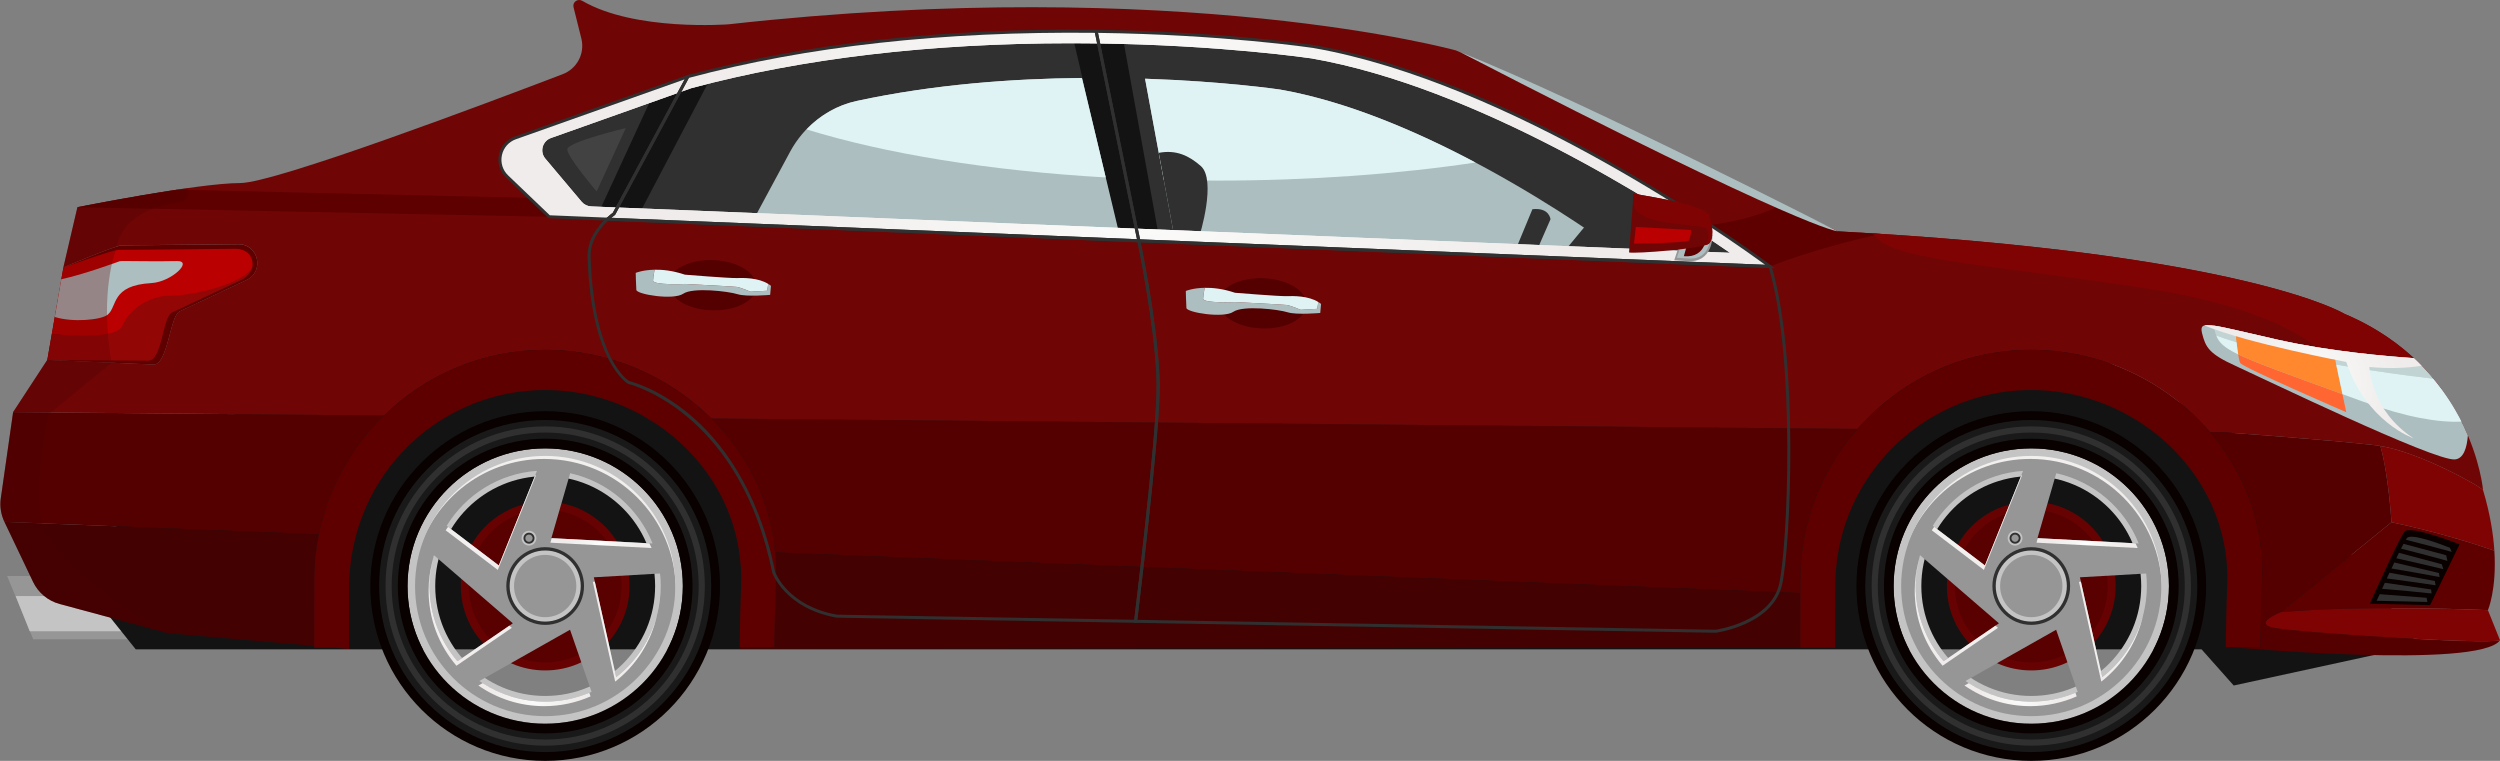 <svg xmlns="http://www.w3.org/2000/svg" width="184" height="56" viewBox="0 0 184 56" fill="none">
  <rect x="0" y="0" width="184" height="56" fill="#808080" stroke="none"/>
  <path d="M9.916 47.052H2.447L0.525 42.393H8.511L9.916 47.052Z" fill="#969696"/>
  <path d="M9.657 46.459H2.188L1.152 43.871H8.252L9.657 46.459Z" fill="#C4C4C4"/>
  <path d="M178.009 47.495L164.401 50.453L162.035 47.791H9.99L5.257 41.874L22.413 25.605L152.274 25.014L167.952 33.887L178.009 47.495Z" fill="#131313"/>
  <path d="M132.502 42.739C132.502 42.972 132.502 43.282 132.501 43.647L57.049 40.657C56.706 36.836 54.973 33.404 52.357 30.799L136.714 31.566C134.098 34.555 132.502 38.456 132.502 42.739ZM0.06 36.668L0.965 30.332L28.261 30.58C25.872 32.91 24.162 35.931 23.47 39.326L0.326 38.41C0.067 37.868 -0.025 37.263 0.06 36.668Z" fill="#540000"/>
  <path d="M55.047 47.64H56.992C57.023 45.553 57.065 43.779 57.111 42.739C57.142 42.032 57.111 41.341 57.05 40.657L132.501 43.647C132.5 44.642 132.496 46.072 132.493 47.674L54.436 47.755C54.437 47.718 54.437 47.68 54.438 47.642L55.047 47.64ZM23.47 39.326C23.245 40.429 23.127 41.57 23.127 42.739C23.127 43.59 23.123 45.408 23.118 47.537L12.354 46.602L4.386 44.452C3.529 44.221 2.815 43.627 2.433 42.825L0.326 38.41L23.47 39.326Z" fill="#440101"/>
  <path d="M149.494 25.747C144.393 25.747 139.828 28.006 136.713 31.567L52.356 30.8C49.224 27.683 44.845 25.748 40.118 25.748C35.503 25.748 31.323 27.595 28.261 30.581L0.965 30.333L3.48 26.487L11.292 26.827C12.355 26.873 12.504 23.25 13.215 22.916L18.142 20.606C19.486 19.975 19.026 17.958 17.542 17.973C13.583 18.013 9.194 18.057 8.952 18.057C8.509 18.057 4.663 19.684 4.663 19.684L5.698 15.247C5.698 15.247 14.573 13.472 17.679 13.472C20.24 13.472 35.982 7.536 41.421 5.456C42.474 5.053 43.062 3.927 42.787 2.833L42.212 0.532C42.118 0.155 42.521 -0.132 42.857 0.063C46.743 2.323 53.619 1.789 53.619 1.789C86.897 -1.908 107.16 3.712 107.16 3.712C107.456 3.786 114.762 7.402 118.771 9.259C127.344 13.231 135.262 17.024 135.262 17.024C165.287 18.651 172.534 23.088 172.534 23.088C182 27.082 182.756 36.092 182.756 36.092C182.686 35.859 178.11 33.291 175.192 32.823C175.095 32.807 174.994 32.787 174.901 32.777C171.056 32.333 163.66 31.816 163.66 31.816L162.656 31.806C159.497 28.104 154.708 25.747 149.494 25.747Z" fill="#700505"/>
  <path d="M89.691 22.207C89.654 23.227 91.071 24.107 92.857 24.172C94.644 24.238 96.121 23.463 96.157 22.443C96.194 21.422 94.777 20.542 92.991 20.477C91.206 20.412 89.728 21.186 89.691 22.207Z" fill="#540000"/>
  <path d="M87.276 21.415C87.276 21.415 87.784 21.198 88.663 21.182C88.602 21.518 88.551 21.84 88.551 21.981C88.551 22.338 90.908 22.231 90.908 22.231C90.908 22.231 94.408 22.409 94.694 22.445C94.98 22.481 95.73 22.802 95.73 22.802L96.944 22.731L97.028 22.229C97.097 22.273 97.168 22.316 97.231 22.37L97.169 23.034C97.169 23.034 95.424 23.192 94.766 22.983C94.108 22.774 91.492 22.456 90.772 22.949C90.051 23.44 87.345 23 87.32 22.666C87.296 22.332 87.276 21.415 87.276 21.415Z" fill="#ACBEBF"/>
  <path d="M95.731 22.803C95.731 22.803 94.981 22.482 94.695 22.446C94.409 22.41 90.909 22.232 90.909 22.232C90.909 22.232 88.552 22.339 88.552 21.982C88.552 21.84 88.603 21.518 88.664 21.183C89.253 21.171 90.004 21.248 90.899 21.548C90.899 21.548 94.182 21.816 94.701 21.797C95.174 21.78 96.292 21.763 97.029 22.23L96.945 22.731L95.731 22.803Z" fill="#DFF3F4"/>
  <path d="M49.203 20.874C49.166 21.895 50.584 22.775 52.369 22.84C54.154 22.905 55.632 22.131 55.669 21.11C55.706 20.09 54.288 19.209 52.503 19.144C50.718 19.079 49.239 19.854 49.203 20.874Z" fill="#540000"/>
  <path d="M46.789 20.084C46.789 20.084 47.296 19.867 48.176 19.851C48.115 20.186 48.064 20.508 48.064 20.649C48.064 21.007 50.421 20.899 50.421 20.899C50.421 20.899 53.921 21.078 54.207 21.113C54.493 21.149 55.243 21.471 55.243 21.471L56.457 21.399L56.541 20.898C56.611 20.942 56.683 20.984 56.744 21.038L56.683 21.702C56.683 21.702 54.938 21.86 54.28 21.652C53.621 21.443 51.006 21.126 50.285 21.618C49.565 22.11 46.859 21.669 46.834 21.335C46.809 21 46.789 20.084 46.789 20.084Z" fill="#ACBEBF"/>
  <path d="M55.244 21.471C55.244 21.471 54.494 21.149 54.209 21.114C53.923 21.078 50.423 20.899 50.423 20.899C50.423 20.899 48.066 21.007 48.066 20.65C48.066 20.508 48.117 20.186 48.178 19.851C48.766 19.839 49.518 19.916 50.412 20.216C50.412 20.216 53.696 20.484 54.214 20.465C54.688 20.448 55.805 20.431 56.543 20.898L56.459 21.399L55.244 21.471Z" fill="#DFF3F4"/>
  <path d="M23.119 47.538C23.123 45.409 23.127 43.59 23.127 42.739C23.127 41.57 23.246 40.429 23.471 39.326C24.163 35.931 25.874 32.91 28.262 30.58C31.325 27.594 35.504 25.747 40.119 25.747C44.846 25.747 49.224 27.683 52.357 30.799C54.974 33.403 56.707 36.836 57.049 40.657C57.11 41.341 57.142 42.032 57.11 42.739C57.064 43.779 57.023 45.553 56.992 47.64H55.047L54.437 47.641C54.465 45.717 54.502 44.067 54.544 43.125C54.583 42.245 54.52 41.388 54.393 40.551C53.756 36.388 51.156 32.853 47.585 30.755C45.384 29.462 42.824 28.705 40.123 28.705C37.513 28.705 35.071 29.41 32.958 30.622C29.661 32.516 27.193 35.672 26.197 39.435C25.885 40.615 25.702 41.847 25.702 43.125C25.702 43.911 25.698 45.662 25.695 47.671C25.695 47.701 25.695 47.731 25.695 47.761L24.669 47.672L23.119 47.673C23.119 47.627 23.119 47.584 23.119 47.538ZM132.502 42.739C132.502 38.456 134.099 34.555 136.714 31.566C139.828 28.006 144.393 25.746 149.495 25.746C154.709 25.746 159.498 28.103 162.658 31.801C162.791 31.957 162.915 32.12 163.042 32.281C165.33 35.167 166.663 38.792 166.488 42.739C166.441 43.779 166.4 45.553 166.369 47.64H164.424L163.815 47.641C163.829 46.627 163.846 45.687 163.865 44.889C163.882 44.174 163.901 43.571 163.921 43.125C164.126 38.508 161.91 34.404 158.465 31.764C155.973 29.854 152.842 28.705 149.5 28.705C146.251 28.705 143.265 29.791 140.854 31.603C137.353 34.235 135.079 38.408 135.079 43.125C135.079 43.291 135.079 43.504 135.078 43.749C135.077 44.665 135.074 46.086 135.071 47.672L132.494 47.674C132.498 46.072 132.501 44.642 132.502 43.647C132.502 43.282 132.502 42.972 132.502 42.739Z" fill="#5E0000"/>
  <path d="M118.848 16.731C125.69 17.15 129.364 15.988 131.151 15.068C133.672 16.264 135.265 17.027 135.265 17.027C136.348 17.086 137.393 17.149 138.417 17.215C133.281 18.352 130.273 19.615 130.273 19.615L40.421 15.955L5.701 15.252C5.701 15.252 9.529 14.486 13.037 13.961C43.422 14.653 110.475 16.219 118.848 16.731Z" fill="#5E0000"/>
  <path d="M17.543 17.979C19.028 17.963 19.487 19.981 18.143 20.611L13.217 22.922C12.505 23.256 12.357 26.879 11.294 26.832L3.481 26.493L4.665 19.69C4.665 19.69 8.51 18.062 8.954 18.062C9.195 18.062 13.585 18.018 17.543 17.979Z" fill="#5E0000"/>
  <path d="M8.309 23.47C8.78 22.5 10.943 21.502 10.943 21.502C14.31 20.848 17.576 20.476 18.579 19.551C18.531 19.957 18.265 20.367 17.738 20.614L12.662 23C11.95 23.334 11.95 26.596 10.887 26.549L3.483 26.493L3.818 24.57C5.79 24.819 7.934 24.241 8.309 23.47Z" fill="#930606"/>
  <path d="M8.704 18.396C8.945 18.396 13.335 18.353 17.294 18.312C18.195 18.303 18.653 18.922 18.579 19.55C18.533 20.465 14.965 21.806 12.164 21.778C12.164 21.778 9.917 21.944 8.975 24.025C8.621 24.805 5.791 24.819 3.818 24.57L4.667 19.69C4.665 19.689 8.26 18.396 8.704 18.396Z" fill="#BA0000"/>
  <path d="M40.125 34.572C44.852 34.572 48.685 38.404 48.685 43.133C48.685 47.86 44.853 51.693 40.125 51.693C35.398 51.693 31.565 47.861 31.565 43.133C31.566 38.404 35.398 34.572 40.125 34.572ZM40.125 51.223C44.594 51.223 48.217 47.601 48.217 43.132C48.217 38.663 44.594 35.04 40.125 35.04C35.656 35.04 32.033 38.663 32.033 43.132C32.033 47.601 35.656 51.223 40.125 51.223Z" fill="#C4C4C4"/>
  <path d="M40.126 36.92C43.557 36.92 46.338 39.702 46.338 43.132C46.338 46.563 43.556 49.344 40.126 49.344C36.696 49.344 33.914 46.563 33.914 43.132C33.914 39.702 36.696 36.92 40.126 36.92Z" fill="#660202"/>
  <path d="M40.126 37.512C43.23 37.512 45.746 40.028 45.746 43.132C45.746 46.236 43.23 48.753 40.126 48.753C37.022 48.753 34.505 46.236 34.505 43.132C34.505 40.028 37.022 37.512 40.126 37.512Z" fill="#590000"/>
  <path d="M40.125 33.444C45.476 33.444 49.812 37.782 49.812 43.132C49.812 48.483 45.475 52.819 40.125 52.819C34.774 52.819 30.438 48.483 30.438 43.132C30.438 37.782 34.775 33.444 40.125 33.444ZM32.873 38.7L36.71 41.616L39.52 34.655C36.703 34.853 34.27 36.42 32.873 38.7ZM41.965 34.829L40.581 39.606L48.032 40.001C47.003 37.408 44.741 35.442 41.965 34.829ZM48.633 43.132C48.633 42.82 48.615 42.513 48.582 42.209L43.706 42.489L45.352 49.835C47.346 48.279 48.633 45.858 48.633 43.132ZM43.54 50.922L41.955 46.349L35.282 50.122C36.657 51.076 38.324 51.639 40.125 51.639C41.341 51.64 42.494 51.381 43.54 50.922ZM33.669 48.664L37.742 45.877L37.731 45.863L31.933 40.859C31.733 41.583 31.616 42.343 31.616 43.132C31.617 45.245 32.393 47.175 33.669 48.664Z" fill="#969696"/>
  <path d="M31.543 43.465C31.543 42.676 31.659 41.916 31.86 41.192L31.864 41.195C31.715 41.819 31.617 42.462 31.617 43.132C31.617 45.246 32.393 47.175 33.669 48.664L37.489 46.051L37.657 46.197L37.668 46.211L33.594 48.998C32.319 47.508 31.543 45.579 31.543 43.465Z" fill="url(#paint0_radial_903_33186)"/>
  <path d="M49.739 43.465C49.739 38.115 45.401 33.778 40.051 33.778C35.45 33.778 31.605 36.989 30.618 41.291C31.478 36.822 35.405 33.445 40.125 33.445C45.476 33.445 49.812 37.783 49.812 43.132C49.812 43.881 49.719 44.606 49.559 45.306C49.674 44.71 49.739 44.095 49.739 43.465Z" fill="url(#paint1_radial_903_33186)"/>
  <path d="M35.207 50.456L35.522 50.277C36.85 51.136 38.426 51.64 40.125 51.64C41.278 51.64 42.371 51.401 43.372 50.986L43.466 51.255C42.42 51.714 41.266 51.973 40.05 51.973C38.25 51.973 36.582 51.41 35.207 50.456Z" fill="url(#paint2_radial_903_33186)"/>
  <path d="M36.71 41.616L39.383 34.995C39.405 34.993 39.426 34.989 39.447 34.987L36.637 41.948L32.8 39.031C32.853 38.943 32.919 38.863 32.977 38.777L36.71 41.616Z" fill="url(#paint3_radial_903_33186)"/>
  <path d="M47.795 39.991C47.847 40.107 47.91 40.217 47.957 40.336L40.507 39.941L40.603 39.609L47.795 39.991Z" fill="url(#paint4_radial_903_33186)"/>
  <path d="M45.277 50.169L43.631 42.822L43.779 42.814L45.352 49.836C46.816 48.693 47.893 47.083 48.365 45.23C47.942 47.222 46.828 48.959 45.277 50.169Z" fill="url(#paint5_radial_903_33186)"/>
  <path d="M40.125 40.272C41.705 40.272 42.985 41.552 42.985 43.132C42.985 44.712 41.705 45.993 40.125 45.993C38.545 45.993 37.264 44.712 37.264 43.132C37.264 41.552 38.545 40.272 40.125 40.272Z" fill="#303030"/>
  <path d="M40.126 40.516C41.571 40.516 42.742 41.688 42.742 43.133C42.742 44.578 41.571 45.749 40.126 45.749C38.681 45.749 37.509 44.578 37.509 43.133C37.509 41.688 38.681 40.516 40.126 40.516Z" fill="#C4C4C4"/>
  <path d="M40.125 40.839C41.392 40.839 42.418 41.865 42.418 43.132C42.418 44.398 41.392 45.425 40.125 45.425C38.858 45.425 37.832 44.398 37.832 43.132C37.832 41.865 38.859 40.839 40.125 40.839Z" fill="#969696"/>
  <path d="M38.932 39.065C39.233 39.065 39.477 39.31 39.477 39.611C39.477 39.911 39.233 40.156 38.932 40.156C38.632 40.156 38.387 39.911 38.387 39.611C38.387 39.31 38.632 39.065 38.932 39.065Z" fill="#C4C4C4"/>
  <path d="M38.933 39.204C39.158 39.204 39.34 39.386 39.34 39.61C39.34 39.835 39.158 40.017 38.933 40.017C38.709 40.017 38.527 39.835 38.527 39.61C38.527 39.386 38.709 39.204 38.933 39.204Z" fill="#303030"/>
  <path d="M38.932 39.342C39.08 39.342 39.2 39.462 39.2 39.61C39.2 39.758 39.08 39.878 38.932 39.878C38.784 39.878 38.664 39.758 38.664 39.61C38.664 39.462 38.784 39.342 38.932 39.342Z" fill="#969696"/>
  <path d="M40.125 33.001C45.721 33.001 50.257 37.537 50.257 43.133C50.257 48.728 45.721 53.264 40.125 53.264C34.53 53.264 29.993 48.729 29.993 43.133C29.994 37.537 34.53 33.001 40.125 33.001ZM40.125 52.709C45.414 52.709 49.702 48.421 49.702 43.132C49.702 37.842 45.414 33.555 40.125 33.555C34.836 33.555 30.548 37.842 30.548 43.132C30.549 48.421 34.836 52.709 40.125 52.709Z" fill="#C4C4C4"/>
  <path d="M40.125 30.264C47.232 30.264 52.993 36.025 52.993 43.132C52.993 50.239 47.232 56 40.125 56C33.018 56 27.257 50.239 27.257 43.132C27.257 36.026 33.019 30.264 40.125 30.264ZM40.125 53.264C45.721 53.264 50.257 48.728 50.257 43.132C50.257 37.537 45.721 33 40.125 33C34.53 33 29.994 37.536 29.994 43.132C29.994 48.728 34.53 53.264 40.125 53.264Z" fill="#090000"/>
  <path d="M40.126 30.912C46.875 30.912 52.347 36.383 52.347 43.133C52.347 49.882 46.875 55.353 40.126 55.353C33.376 55.353 27.905 49.882 27.905 43.133C27.906 36.383 33.376 30.912 40.126 30.912ZM40.126 53.978C46.116 53.978 50.971 49.123 50.971 43.133C50.971 37.143 46.116 32.287 40.126 32.287C34.136 32.287 29.281 37.142 29.281 43.133C29.281 49.123 34.136 53.978 40.126 53.978Z" fill="#191919"/>
  <path d="M40.126 31.383C46.615 31.383 51.875 36.643 51.875 43.132C51.875 49.621 46.615 54.882 40.126 54.882C33.636 54.882 28.376 49.621 28.376 43.132C28.376 36.643 33.636 31.383 40.126 31.383ZM40.126 54.431C46.366 54.431 51.424 49.372 51.424 43.132C51.424 36.892 46.366 31.835 40.126 31.835C33.886 31.835 28.827 36.893 28.827 43.132C28.828 49.372 33.886 54.431 40.126 54.431Z" fill="#303030"/>
  <path d="M172.685 28.12C172.685 28.12 171.502 23.239 157.599 21.169C145.138 19.314 138.992 19.115 137.846 17.178C165.705 18.912 172.537 23.092 172.537 23.092C175.904 24.512 178.165 26.568 179.687 28.627L172.685 28.12Z" fill="#7F0303"/>
  <path d="M107.492 3.846C116.363 7.36 135.266 17.027 135.266 17.027C135.266 17.027 132.826 16.953 107.492 3.846Z" fill="#ACBEBF"/>
  <path d="M175.195 32.825C178.113 33.294 182.689 35.861 182.759 36.094C183.273 37.816 183.506 39.296 183.585 40.531C182.323 40.089 179.551 39.186 176.013 38.435C176.013 38.435 175.793 34.866 175.195 32.825Z" fill="#7F0303"/>
  <path d="M166.489 42.745C166.664 38.799 165.331 35.173 163.043 32.287L162.659 31.801L163.663 31.817C163.663 31.817 171.058 32.335 174.904 32.778C174.997 32.79 175.098 32.809 175.195 32.825C175.792 34.865 176.013 38.436 176.013 38.436L167.878 45.054C167.878 45.054 165.77 45.867 167.323 46.2C168.877 46.533 182.928 47.457 184 47.124C182.448 49.269 164.425 47.646 164.425 47.646H166.37C166.401 45.56 166.442 43.785 166.489 42.745Z" fill="#540000"/>
  <path d="M183.585 40.532C183.768 43.389 183.112 44.907 183.112 44.907C183.112 44.907 174.312 44.501 167.878 45.055L176.013 38.437C179.551 39.187 182.323 40.09 183.585 40.532Z" fill="#5E0000"/>
  <path d="M167.323 46.201C165.771 45.868 167.878 45.055 167.878 45.055C174.312 44.5 183.112 44.907 183.112 44.907L184 47.125C182.928 47.458 168.877 46.534 167.323 46.201Z" fill="#7F0303"/>
  <path d="M149.502 34.572C154.229 34.572 158.062 38.404 158.062 43.133C158.062 47.86 154.23 51.693 149.502 51.693C144.775 51.693 140.942 47.861 140.942 43.133C140.943 38.404 144.775 34.572 149.502 34.572ZM149.502 51.223C153.971 51.223 157.594 47.601 157.594 43.132C157.594 38.663 153.971 35.04 149.502 35.04C145.033 35.04 141.41 38.663 141.41 43.132C141.411 47.601 145.034 51.223 149.502 51.223Z" fill="#C4C4C4"/>
  <path d="M149.502 36.92C152.933 36.92 155.714 39.702 155.714 43.132C155.714 46.563 152.932 49.344 149.502 49.344C146.072 49.344 143.29 46.563 143.29 43.132C143.29 39.702 146.072 36.92 149.502 36.92Z" fill="#660202"/>
  <path d="M149.503 37.512C152.607 37.512 155.123 40.028 155.123 43.132C155.123 46.236 152.607 48.753 149.503 48.753C146.399 48.753 143.882 46.236 143.882 43.132C143.882 40.028 146.399 37.512 149.503 37.512Z" fill="#590000"/>
  <path d="M149.502 33.444C154.853 33.444 159.189 37.782 159.189 43.132C159.189 48.483 154.852 52.819 149.502 52.819C144.151 52.819 139.814 48.483 139.814 43.132C139.814 37.782 144.152 33.444 149.502 33.444ZM142.251 38.7L146.088 41.616L148.898 34.655C146.08 34.853 143.647 36.42 142.251 38.7ZM151.342 34.829L149.958 39.606L157.409 40.001C156.381 37.408 154.118 35.442 151.342 34.829ZM158.01 43.132C158.01 42.82 157.992 42.513 157.959 42.209L153.083 42.489L154.729 49.835C156.723 48.279 158.01 45.858 158.01 43.132ZM152.917 50.922L151.332 46.349L144.659 50.122C146.034 51.076 147.701 51.639 149.502 51.639C150.718 51.64 151.871 51.381 152.917 50.922ZM143.046 48.664L147.119 45.877L147.108 45.863L141.311 40.859C141.11 41.583 140.994 42.343 140.994 43.132C140.994 45.245 141.77 47.175 143.046 48.664Z" fill="#969696"/>
  <path d="M140.922 43.465C140.922 42.676 141.038 41.916 141.238 41.192L141.242 41.195C141.093 41.819 140.995 42.462 140.995 43.132C140.995 45.246 141.771 47.175 143.047 48.664L146.867 46.051L147.036 46.197L147.047 46.211L142.973 48.998C141.697 47.508 140.922 45.579 140.922 43.465Z" fill="url(#paint6_radial_903_33186)"/>
  <path d="M159.117 43.465C159.117 38.114 154.779 33.777 149.429 33.777C144.828 33.777 140.983 36.989 139.996 41.291C140.856 36.822 144.783 33.444 149.503 33.444C154.854 33.444 159.19 37.782 159.19 43.132C159.19 43.881 159.097 44.606 158.937 45.306C159.052 44.71 159.117 44.095 159.117 43.465Z" fill="url(#paint7_radial_903_33186)"/>
  <path d="M144.587 50.455L144.902 50.277C146.23 51.135 147.806 51.64 149.505 51.64C150.658 51.64 151.751 51.4 152.752 50.985L152.846 51.254C151.8 51.713 150.646 51.973 149.43 51.973C147.63 51.973 145.962 51.41 144.587 50.455Z" fill="url(#paint8_radial_903_33186)"/>
  <path d="M146.088 41.615L148.761 34.995C148.783 34.993 148.804 34.988 148.825 34.986L146.014 41.947L142.178 39.031C142.231 38.942 142.297 38.863 142.355 38.776L146.088 41.615Z" fill="url(#paint9_radial_903_33186)"/>
  <path d="M157.173 39.99C157.225 40.106 157.288 40.217 157.335 40.336L149.885 39.94L149.981 39.608L157.173 39.99Z" fill="url(#paint10_radial_903_33186)"/>
  <path d="M154.655 50.168L153.009 42.822L153.155 42.813L154.729 49.835C156.193 48.692 157.27 47.082 157.742 45.229C157.32 47.221 156.206 48.958 154.655 50.168Z" fill="url(#paint11_radial_903_33186)"/>
  <path d="M149.502 40.272C151.081 40.272 152.362 41.552 152.362 43.132C152.362 44.712 151.081 45.993 149.502 45.993C147.922 45.993 146.641 44.712 146.641 43.132C146.641 41.552 147.922 40.272 149.502 40.272Z" fill="#303030"/>
  <path d="M149.503 40.516C150.948 40.516 152.119 41.688 152.119 43.133C152.119 44.578 150.948 45.749 149.503 45.749C148.058 45.749 146.886 44.578 146.886 43.133C146.887 41.688 148.059 40.516 149.503 40.516Z" fill="#C4C4C4"/>
  <path d="M149.502 40.839C150.769 40.839 151.795 41.865 151.795 43.132C151.795 44.398 150.769 45.425 149.502 45.425C148.235 45.425 147.209 44.398 147.209 43.132C147.209 41.865 148.236 40.839 149.502 40.839Z" fill="#969696"/>
  <path d="M148.309 39.065C148.61 39.065 148.854 39.31 148.854 39.611C148.854 39.911 148.61 40.156 148.309 40.156C148.008 40.156 147.764 39.911 147.764 39.611C147.764 39.31 148.008 39.065 148.309 39.065Z" fill="#C4C4C4"/>
  <path d="M148.309 39.204C148.534 39.204 148.716 39.386 148.716 39.61C148.716 39.835 148.534 40.017 148.309 40.017C148.085 40.017 147.903 39.835 147.903 39.61C147.903 39.386 148.085 39.204 148.309 39.204Z" fill="#303030"/>
  <path d="M148.309 39.342C148.457 39.342 148.577 39.462 148.577 39.61C148.577 39.758 148.457 39.878 148.309 39.878C148.161 39.878 148.041 39.758 148.041 39.61C148.041 39.462 148.161 39.342 148.309 39.342Z" fill="#969696"/>
  <path d="M149.502 33.001C155.097 33.001 159.634 37.537 159.634 43.133C159.634 48.728 155.098 53.264 149.502 53.264C143.907 53.264 139.37 48.729 139.37 43.133C139.371 37.537 143.907 33.001 149.502 33.001ZM149.502 52.709C154.791 52.709 159.079 48.421 159.079 43.132C159.079 37.842 154.791 33.555 149.502 33.555C144.213 33.555 139.925 37.842 139.925 43.132C139.926 48.421 144.214 52.709 149.502 52.709Z" fill="#C4C4C4"/>
  <path d="M149.502 30.264C156.609 30.264 162.37 36.025 162.37 43.132C162.37 50.239 156.609 56 149.502 56C142.395 56 136.634 50.239 136.634 43.132C136.635 36.026 142.396 30.264 149.502 30.264ZM149.502 53.264C155.097 53.264 159.634 48.728 159.634 43.132C159.634 37.537 155.098 33 149.502 33C143.907 33 139.37 37.536 139.37 43.132C139.371 48.728 143.907 53.264 149.502 53.264Z" fill="#090000"/>
  <path d="M149.503 30.912C156.252 30.912 161.724 36.383 161.724 43.133C161.724 49.882 156.252 55.353 149.503 55.353C142.753 55.353 137.282 49.882 137.282 43.133C137.283 36.383 142.754 30.912 149.503 30.912ZM149.503 53.978C155.492 53.978 160.348 49.123 160.348 43.133C160.348 37.143 155.493 32.287 149.503 32.287C143.513 32.287 138.658 37.142 138.658 43.133C138.658 49.123 143.513 53.978 149.503 53.978Z" fill="#191919"/>
  <path d="M149.503 31.383C155.992 31.383 161.252 36.643 161.252 43.132C161.252 49.621 155.992 54.882 149.503 54.882C143.013 54.882 137.753 49.621 137.753 43.132C137.754 36.643 143.014 31.383 149.503 31.383ZM149.503 54.431C155.743 54.431 160.801 49.372 160.801 43.132C160.801 36.892 155.743 31.835 149.503 31.835C143.262 31.835 138.205 36.893 138.205 43.132C138.205 49.372 143.263 54.431 149.503 54.431Z" fill="#303030"/>
  <path d="M176.969 39.131C176.553 39.65 174.421 44.433 174.421 44.433L178.857 44.537L181.022 40.066C181.022 40.066 177.385 38.611 176.969 39.131Z" fill="#090000"/>
  <path d="M179.833 41.892C179.001 41.691 177.454 41.322 176.369 41.088C176.436 40.948 176.501 40.814 176.564 40.686L179.716 41.529L179.833 41.892Z" fill="#303030"/>
  <path d="M179.552 42.472C178.686 42.309 177.098 42.016 176.012 41.841C176.082 41.692 176.152 41.544 176.221 41.398L179.509 42.174L179.552 42.472Z" fill="#303030"/>
  <path d="M179.258 43.078C178.362 42.944 176.746 42.707 175.67 42.576C175.734 42.438 175.8 42.296 175.867 42.152L179.204 42.761L179.258 43.078Z" fill="#303030"/>
  <path d="M178.965 43.679C178.039 43.583 176.389 43.416 175.321 43.335C175.384 43.197 175.451 43.05 175.524 42.892L178.93 43.383L178.965 43.679Z" fill="#303030"/>
  <path d="M175.149 43.732L178.594 43.997L178.659 44.304L174.92 44.216C174.92 44.216 174.995 44.072 175.149 43.732Z" fill="#303030"/>
  <path d="M180.132 41.28C179.336 41.062 177.812 40.65 176.717 40.379C176.783 40.248 176.843 40.132 176.899 40.027L180.041 40.867L180.132 41.28Z" fill="#303030"/>
  <path d="M180.453 40.619C179.697 40.413 178.183 40.001 177.067 39.723C177.099 39.669 177.127 39.627 177.149 39.6C177.446 39.224 179.584 40.027 180.31 40.314L180.453 40.619Z" fill="#303030"/>
  <path d="M162.073 24.533C161.815 23.498 162.591 23.867 167.693 25.014C171.51 25.872 175.759 26.232 177.66 26.359C179.667 28.218 180.893 30.29 181.636 32.043C181.565 32.964 181.319 33.768 180.672 33.814C179.118 33.926 166.51 27.824 164.55 26.936C162.591 26.049 162.332 25.569 162.073 24.533Z" fill="#ACBEBF"/>
  <path d="M167.694 25.015C171.51 25.872 175.759 26.232 177.66 26.36C178.191 26.852 178.649 27.359 179.075 27.872C178.51 27.805 177.937 27.735 177.357 27.659C175.45 27.411 173.633 27.13 171.943 26.834L171.761 25.976L164.55 24.57C164.55 24.57 164.573 24.844 164.611 25.196C164.047 25.028 163.542 24.862 163.114 24.7C163.032 24.485 162.978 24.249 162.922 23.964C163.733 24.078 165.191 24.451 167.694 25.015Z" fill="#C2D3D3"/>
  <path d="M83.684 17.064L80.68 2.307C90.076 2.426 96.662 3.42 96.662 3.42C112.524 6.193 130.273 19.616 130.273 19.616L83.82 17.723C83.736 17.311 83.684 17.064 83.684 17.064Z" fill="#303030"/>
  <path d="M44.714 16.129L40.422 15.954L37.324 12.992C36.405 12.112 36.734 10.572 37.934 10.145L50.627 5.639L45.191 15.734C45.191 15.734 44.983 15.88 44.714 16.129Z" fill="#303030"/>
  <path d="M46.059 9.428C46.059 9.428 41.752 10.444 41.752 10.999C41.752 11.553 43.914 14.087 43.914 14.087L46.059 9.428Z" fill="#424242"/>
  <path d="M80.68 2.307L83.685 17.064C83.685 17.064 83.738 17.311 83.822 17.723L44.716 16.13C44.984 15.881 45.193 15.733 45.193 15.733L50.629 5.638C61.082 2.826 72.063 2.198 80.68 2.307Z" fill="#303030"/>
  <path d="M82.628 2.699L85.291 17.398L82.351 17.231L78.968 2.755L82.628 2.699Z" fill="#131313"/>
  <path d="M52.272 5.805L46.947 15.936L44.007 15.77L48.056 6.988L52.272 5.805Z" fill="#131313"/>
  <path d="M55.646 15.82L58.146 11.178C59.167 9.281 60.95 7.886 63.056 7.432C68.736 6.205 74.567 5.787 79.629 5.74L82.315 16.954L86.382 17.176L84.277 5.794C90.185 5.992 94.215 6.593 94.215 6.593C106.101 8.671 119.401 18.729 119.401 18.729L84.593 17.311L55.289 16.117C55.491 15.93 55.646 15.82 55.646 15.82Z" fill="#ACBEBF"/>
  <path d="M108.596 11.962C102.908 12.81 96.436 13.292 89.562 13.292C88.243 13.292 86.941 13.273 85.653 13.239L84.276 5.793C90.185 5.99 94.215 6.592 94.215 6.592C99.113 7.448 104.248 9.659 108.596 11.962Z" fill="#DFF3F4"/>
  <path d="M63.056 7.43C68.736 6.203 74.566 5.785 79.629 5.738L81.382 13.06C72.741 12.564 65.091 11.296 59.36 9.523C60.355 8.487 61.628 7.739 63.056 7.43Z" fill="#DFF3F4"/>
  <path d="M117.147 16.065L115.003 18.654L120.623 18.728L117.147 16.065Z" fill="#303030"/>
  <path d="M113.081 18.506L114.116 16.14C114.116 16.14 114.043 15.252 112.785 15.4L111.528 18.433L113.081 18.506Z" fill="#303030"/>
  <path d="M86.383 17.175L85.287 11.249C86.57 11.006 87.506 11.456 88.38 12.22C89.546 13.241 88.317 17.325 88.239 17.458L86.383 17.175Z" fill="#303030"/>
  <path d="M78.858 3.182C68.461 3.182 59.052 4.294 50.891 6.486L40.548 10.158C39.919 10.382 39.706 11.165 40.136 11.675L42.812 14.853C42.985 15.058 43.237 15.181 43.505 15.192L44.75 15.243L83.856 16.836L127.327 18.607C121.97 14.921 108.6 6.408 96.529 4.297C96.464 4.288 89.886 3.311 80.667 3.195C80.075 3.186 79.472 3.182 78.858 3.182ZM78.858 2.295C79.476 2.295 80.082 2.299 80.68 2.306C90.076 2.425 96.662 3.419 96.662 3.419C112.524 6.192 130.273 19.615 130.273 19.615L83.82 17.722L44.714 16.129L40.421 15.954L37.324 12.992C36.404 12.112 36.733 10.571 37.933 10.145L50.627 5.639C60.358 3.019 70.545 2.295 78.858 2.295Z" fill="url(#paint12_radial_903_33186)"/>
  <path d="M78.858 3.182C68.461 3.182 59.052 4.294 50.891 6.486L40.548 10.158C39.919 10.382 39.706 11.165 40.136 11.675L42.812 14.853C42.985 15.058 43.237 15.181 43.505 15.192L44.75 15.243L83.856 16.836L127.327 18.607C121.97 14.921 108.6 6.408 96.529 4.297C96.464 4.288 89.886 3.311 80.667 3.195C80.075 3.186 79.472 3.182 78.858 3.182ZM78.858 2.295C79.476 2.295 80.082 2.299 80.68 2.306C90.076 2.425 96.662 3.419 96.662 3.419C112.524 6.192 130.273 19.615 130.273 19.615L83.82 17.722L44.714 16.129L40.421 15.954L37.324 12.992C36.404 12.112 36.733 10.571 37.933 10.145L50.627 5.639C60.358 3.019 70.545 2.295 78.858 2.295Z" fill="url(#paint13_radial_903_33186)"/>
  <path d="M172.685 30.338C172.685 30.338 165.067 27.047 164.882 26.715C164.826 26.613 164.774 26.367 164.728 26.084C165.997 26.694 168.264 27.506 172.404 29.01L172.685 30.338Z" fill="#FF6631"/>
  <path d="M171.761 25.975L172.404 29.01C168.265 27.506 165.998 26.694 164.729 26.085C164.623 25.439 164.551 24.571 164.551 24.571L171.761 25.975Z" fill="#FF882E"/>
  <path d="M164.73 26.085C163.68 25.58 163.311 25.209 163.117 24.699C163.545 24.861 164.05 25.027 164.614 25.195C164.644 25.474 164.683 25.799 164.73 26.085Z" fill="#DFF3F4"/>
  <path d="M179.076 27.871C179.963 28.934 180.653 30.018 181.166 31.036C179.468 31.101 177.123 30.729 173.869 29.543C173.355 29.356 172.872 29.18 172.405 29.01L171.943 26.834C173.634 27.131 175.45 27.411 177.357 27.659C177.938 27.734 178.511 27.805 179.076 27.871Z" fill="#DFF3F4"/>
  <path d="M167.693 25.014C171.509 25.872 175.758 26.232 177.66 26.359C177.86 26.545 178.047 26.734 178.231 26.922C177.151 27.091 175.886 27.149 174.386 27.01C174.386 27.01 174.46 30.19 177.64 32.261C177.64 32.261 174.164 31.077 172.685 26.64C172.685 26.64 165.347 25.256 162.244 23.953C162.74 23.81 164.205 24.23 167.693 25.014Z" fill="url(#paint14_radial_903_33186)"/>
  <path d="M4.517 20.549C6.177 20.198 8.651 19.28 8.808 19.227C8.936 19.184 11.333 19.264 13.019 19.216C14.248 19.183 12.621 20.753 11.136 20.835C8.141 21.001 8.659 22.572 7.919 23.165C7.434 23.552 5.342 23.745 4.037 23.331L4.517 20.549Z" fill="#ACBEBF"/>
  <path opacity="0.3" d="M3.483 26.493L4.667 19.69C4.667 19.69 7.367 18.548 8.501 18.179L8.531 18.396C8.531 18.396 7.294 21.465 8.209 26.699L3.483 26.493Z" fill="#5E0000"/>
  <g opacity="0.3">
    <path d="M12.911 14.956C9.441 15.413 8.716 17.444 8.568 18.15C7.478 18.493 4.666 19.683 4.666 19.683L5.701 15.246C5.701 15.246 10.112 14.364 13.803 13.843C14.013 14.423 13.801 14.839 12.911 14.956Z" fill="#470000"/>
    <path d="M2.434 42.824L0.327 38.409C0.069 37.868 -0.024 37.262 0.061 36.668L0.966 30.332L3.481 26.486L8.205 26.692V26.698L3.592 30.486C3.592 30.486 2.483 35.035 3.038 38.362C3.592 41.69 12.355 46.602 12.355 46.602L4.388 44.452C3.53 44.22 2.817 43.626 2.434 42.824Z" fill="#470000"/>
  </g>
  <path d="M126.277 46.57C126.337 46.564 127.349 46.422 128.46 45.922C129.944 45.255 130.877 44.26 131.156 43.046C131.8 40.256 132.401 26.215 130.378 19.582L130.355 19.507L130.276 19.504L83.683 17.606L83.711 17.745C84.066 19.484 85.216 25.429 85.125 28.93C85.017 33.023 83.534 45.198 83.469 45.714L83.454 45.837L83.578 45.839L126.277 46.57ZM130.189 19.723C132.174 26.352 131.578 40.23 130.94 42.996C130.3 45.772 126.304 46.344 126.264 46.35L83.704 45.619C83.872 44.232 85.243 32.871 85.346 28.936C85.436 25.5 84.341 19.743 83.956 17.84L130.189 19.723Z" fill="#303030"/>
  <path d="M130.621 19.741L130.338 19.527C130.161 19.392 112.386 6.057 96.679 3.311C96.611 3.301 89.976 2.314 80.679 2.197L80.541 2.195L80.569 2.33L83.573 17.088C83.573 17.088 83.627 17.334 83.71 17.746L83.727 17.831L83.813 17.834L130.621 19.741ZM80.814 2.42C90.023 2.544 96.579 3.519 96.644 3.529C111.2 6.074 127.553 17.757 129.916 19.49L83.91 17.616C83.839 17.265 83.793 17.054 83.791 17.041L80.814 2.42Z" fill="#303030"/>
  <path d="M83.676 45.84L83.688 45.741C83.751 45.224 85.237 33.04 85.344 28.936C85.437 25.412 84.282 19.445 83.927 17.701L83.91 17.616L83.823 17.612L44.67 16.017L44.636 16.048C43.983 16.654 43.211 17.639 43.248 18.898C43.477 26.681 46.206 28.245 46.233 28.256L46.301 28.282L46.313 28.275C46.936 28.442 54.529 30.713 56.838 42.156L56.842 42.17C56.852 42.196 57.795 44.791 61.587 45.46L83.676 45.84ZM83.727 17.831C84.1 19.671 85.213 25.485 85.123 28.93C85.019 32.878 83.635 44.337 83.48 45.615L61.607 45.24C58.057 44.612 57.106 42.243 57.053 42.104C55.786 35.832 52.941 32.347 50.778 30.526C48.428 28.549 46.343 28.054 46.322 28.048L46.305 28.045C46.129 27.941 43.686 26.288 43.469 18.89C43.435 17.736 44.14 16.818 44.752 16.242L83.727 17.831Z" fill="#303030"/>
  <path d="M44.754 16.242L44.788 16.211C45.048 15.971 45.252 15.824 45.254 15.823L45.287 15.786L50.859 5.438L50.588 5.534L37.894 10.041C37.294 10.254 36.857 10.753 36.724 11.374C36.591 11.997 36.785 12.632 37.245 13.071L40.373 16.063L44.754 16.242ZM45.104 15.658C45.047 15.7 44.88 15.826 44.671 16.017L40.466 15.845L37.399 12.912C36.995 12.525 36.824 11.968 36.941 11.422C37.058 10.874 37.443 10.437 37.969 10.249L50.391 5.839L45.104 15.658Z" fill="#303030"/>
  <path d="M83.956 17.839L83.928 17.701C83.843 17.288 83.79 17.041 83.79 17.041L80.769 2.198L80.679 2.197C69.473 2.054 59.346 3.177 50.596 5.532L50.55 5.544L50.528 5.586L45.104 15.659C45.044 15.703 44.862 15.841 44.637 16.049L44.441 16.23L83.956 17.839ZM80.587 2.417L83.573 17.086C83.573 17.086 83.615 17.278 83.683 17.607L44.992 16.03C45.147 15.899 45.253 15.824 45.253 15.824L45.286 15.786L50.7 5.734C59.396 3.399 69.45 2.294 80.587 2.417Z" fill="#303030"/>
  <path d="M126.041 17.304C126.041 17.304 126.104 19.386 124.149 19.217L123.223 19.154L123.791 17.43L126.041 17.304Z" fill="#969696"/>
  <path d="M125.89 17.342C125.89 17.342 125.946 19.173 124.227 19.025L123.413 18.969L123.912 17.454L125.89 17.342Z" fill="#ACBEBF"/>
  <path d="M125.594 17.267C125.594 17.267 125.649 19.005 123.93 18.857L124.151 18.081L123.616 17.378L125.594 17.267Z" fill="#5E0000"/>
  <path d="M120.232 14.254C120.398 14.31 125.52 15.03 125.797 15.862C126.074 16.694 126.13 17.526 125.797 17.914C125.464 18.303 120.288 18.691 119.899 18.58L120.232 14.254Z" fill="#700505"/>
  <path d="M125.558 16.805C124.938 16.407 120.27 16.713 120.184 14.886L120.233 14.254C120.399 14.31 125.521 15.03 125.798 15.862C126.075 16.694 126.131 17.526 125.798 17.914C125.76 17.959 125.652 18.003 125.502 18.047C125.779 17.86 125.816 16.972 125.558 16.805Z" fill="#7F0303"/>
  <path d="M124.448 16.926L120.399 16.705L120.26 17.925C120.26 17.925 123.893 17.898 124.309 17.703C124.309 17.703 124.504 17.203 124.448 16.926Z" fill="#BA0000"/>
  <defs>
    <radialGradient id="paint0_radial_903_33186" cx="0" cy="0" r="1" gradientUnits="userSpaceOnUse" gradientTransform="translate(34.606 45.094) rotate(180) scale(3.508 3.508)">
      <stop offset="0.004" stop-color="white"/>
      <stop offset="0.28" stop-color="#F8F7F6"/>
      <stop offset="0.314" stop-color="#F7F6F5"/>
      <stop offset="1" stop-color="#EFECEB"/>
    </radialGradient>
    <radialGradient id="paint1_radial_903_33186" cx="0" cy="0" r="1" gradientUnits="userSpaceOnUse" gradientTransform="translate(40.215 39.376) rotate(180) scale(7.978 7.978)">
      <stop offset="0.004" stop-color="white"/>
      <stop offset="0.28" stop-color="#F8F7F6"/>
      <stop offset="0.314" stop-color="#F7F6F5"/>
      <stop offset="1" stop-color="#EFECEB"/>
    </radialGradient>
    <radialGradient id="paint2_radial_903_33186" cx="0" cy="0" r="1" gradientUnits="userSpaceOnUse" gradientTransform="translate(39.337 51.126) rotate(180) scale(2.981 2.981)">
      <stop offset="0.004" stop-color="white"/>
      <stop offset="0.28" stop-color="#F8F7F6"/>
      <stop offset="0.314" stop-color="#F7F6F5"/>
      <stop offset="1" stop-color="#EFECEB"/>
    </radialGradient>
    <radialGradient id="paint3_radial_903_33186" cx="0" cy="0" r="1" gradientUnits="userSpaceOnUse" gradientTransform="translate(36.123 38.468) rotate(180) scale(3.403 3.403)">
      <stop offset="0.004" stop-color="white"/>
      <stop offset="0.28" stop-color="#F8F7F6"/>
      <stop offset="0.314" stop-color="#F7F6F5"/>
      <stop offset="1" stop-color="#EFECEB"/>
    </radialGradient>
    <radialGradient id="paint4_radial_903_33186" cx="0" cy="0" r="1" gradientUnits="userSpaceOnUse" gradientTransform="translate(44.232 39.972) rotate(180) scale(2.647 2.646)">
      <stop offset="0.004" stop-color="white"/>
      <stop offset="0.28" stop-color="#F8F7F6"/>
      <stop offset="0.314" stop-color="#F7F6F5"/>
      <stop offset="1" stop-color="#EFECEB"/>
    </radialGradient>
    <radialGradient id="paint5_radial_903_33186" cx="0" cy="0" r="1" gradientUnits="userSpaceOnUse" gradientTransform="translate(45.998 46.492) rotate(180) scale(3.092 3.092)">
      <stop offset="0.004" stop-color="white"/>
      <stop offset="0.28" stop-color="#F8F7F6"/>
      <stop offset="0.314" stop-color="#F7F6F5"/>
      <stop offset="1" stop-color="#EFECEB"/>
    </radialGradient>
    <radialGradient id="paint6_radial_903_33186" cx="0" cy="0" r="1" gradientUnits="userSpaceOnUse" gradientTransform="translate(143.984 45.094) rotate(180) scale(3.508 3.508)">
      <stop offset="0.004" stop-color="white"/>
      <stop offset="0.28" stop-color="#F8F7F6"/>
      <stop offset="0.314" stop-color="#F7F6F5"/>
      <stop offset="1" stop-color="#EFECEB"/>
    </radialGradient>
    <radialGradient id="paint7_radial_903_33186" cx="0" cy="0" r="1" gradientUnits="userSpaceOnUse" gradientTransform="translate(149.593 39.375) rotate(180) scale(7.978 7.978)">
      <stop offset="0.004" stop-color="white"/>
      <stop offset="0.28" stop-color="#F8F7F6"/>
      <stop offset="0.314" stop-color="#F7F6F5"/>
      <stop offset="1" stop-color="#EFECEB"/>
    </radialGradient>
    <radialGradient id="paint8_radial_903_33186" cx="0" cy="0" r="1" gradientUnits="userSpaceOnUse" gradientTransform="translate(148.716 51.125) rotate(180) scale(2.981 2.981)">
      <stop offset="0.004" stop-color="white"/>
      <stop offset="0.28" stop-color="#F8F7F6"/>
      <stop offset="0.314" stop-color="#F7F6F5"/>
      <stop offset="1" stop-color="#EFECEB"/>
    </radialGradient>
    <radialGradient id="paint9_radial_903_33186" cx="0" cy="0" r="1" gradientUnits="userSpaceOnUse" gradientTransform="translate(145.501 38.468) rotate(180) scale(3.403)">
      <stop offset="0.004" stop-color="white"/>
      <stop offset="0.28" stop-color="#F8F7F6"/>
      <stop offset="0.314" stop-color="#F7F6F5"/>
      <stop offset="1" stop-color="#EFECEB"/>
    </radialGradient>
    <radialGradient id="paint10_radial_903_33186" cx="0" cy="0" r="1" gradientUnits="userSpaceOnUse" gradientTransform="translate(153.61 39.972) rotate(180) scale(2.647 2.646)">
      <stop offset="0.004" stop-color="white"/>
      <stop offset="0.28" stop-color="#F8F7F6"/>
      <stop offset="0.314" stop-color="#F7F6F5"/>
      <stop offset="1" stop-color="#EFECEB"/>
    </radialGradient>
    <radialGradient id="paint11_radial_903_33186" cx="0" cy="0" r="1" gradientUnits="userSpaceOnUse" gradientTransform="translate(155.376 46.491) rotate(180) scale(3.092)">
      <stop offset="0.004" stop-color="white"/>
      <stop offset="0.28" stop-color="#F8F7F6"/>
      <stop offset="0.314" stop-color="#F7F6F5"/>
      <stop offset="1" stop-color="#EFECEB"/>
    </radialGradient>
    <radialGradient id="paint12_radial_903_33186" cx="0" cy="0" r="1" gradientUnits="userSpaceOnUse" gradientTransform="translate(83.534 10.955) rotate(180) scale(33.612 33.612)">
      <stop offset="0.004" stop-color="white"/>
      <stop offset="0.28" stop-color="#F8F7F6"/>
      <stop offset="0.314" stop-color="#F7F6F5"/>
      <stop offset="1" stop-color="#EFECEB"/>
    </radialGradient>
    <radialGradient id="paint13_radial_903_33186" cx="0" cy="0" r="1" gradientUnits="userSpaceOnUse" gradientTransform="translate(83.534 10.955) rotate(180) scale(33.612 33.612)">
      <stop offset="0.004" stop-color="white"/>
      <stop offset="0.28" stop-color="#F8F7F6"/>
      <stop offset="0.314" stop-color="#F7F6F5"/>
      <stop offset="1" stop-color="#EFECEB"/>
    </radialGradient>
    <radialGradient id="paint14_radial_903_33186" cx="0" cy="0" r="1" gradientUnits="userSpaceOnUse" gradientTransform="translate(170.238 28.093) rotate(180) scale(6.375 6.375)">
      <stop offset="0.004" stop-color="white"/>
      <stop offset="0.28" stop-color="#F8F7F6"/>
      <stop offset="0.314" stop-color="#F7F6F5"/>
      <stop offset="1" stop-color="#EFECEB"/>
    </radialGradient>
  </defs>
</svg>